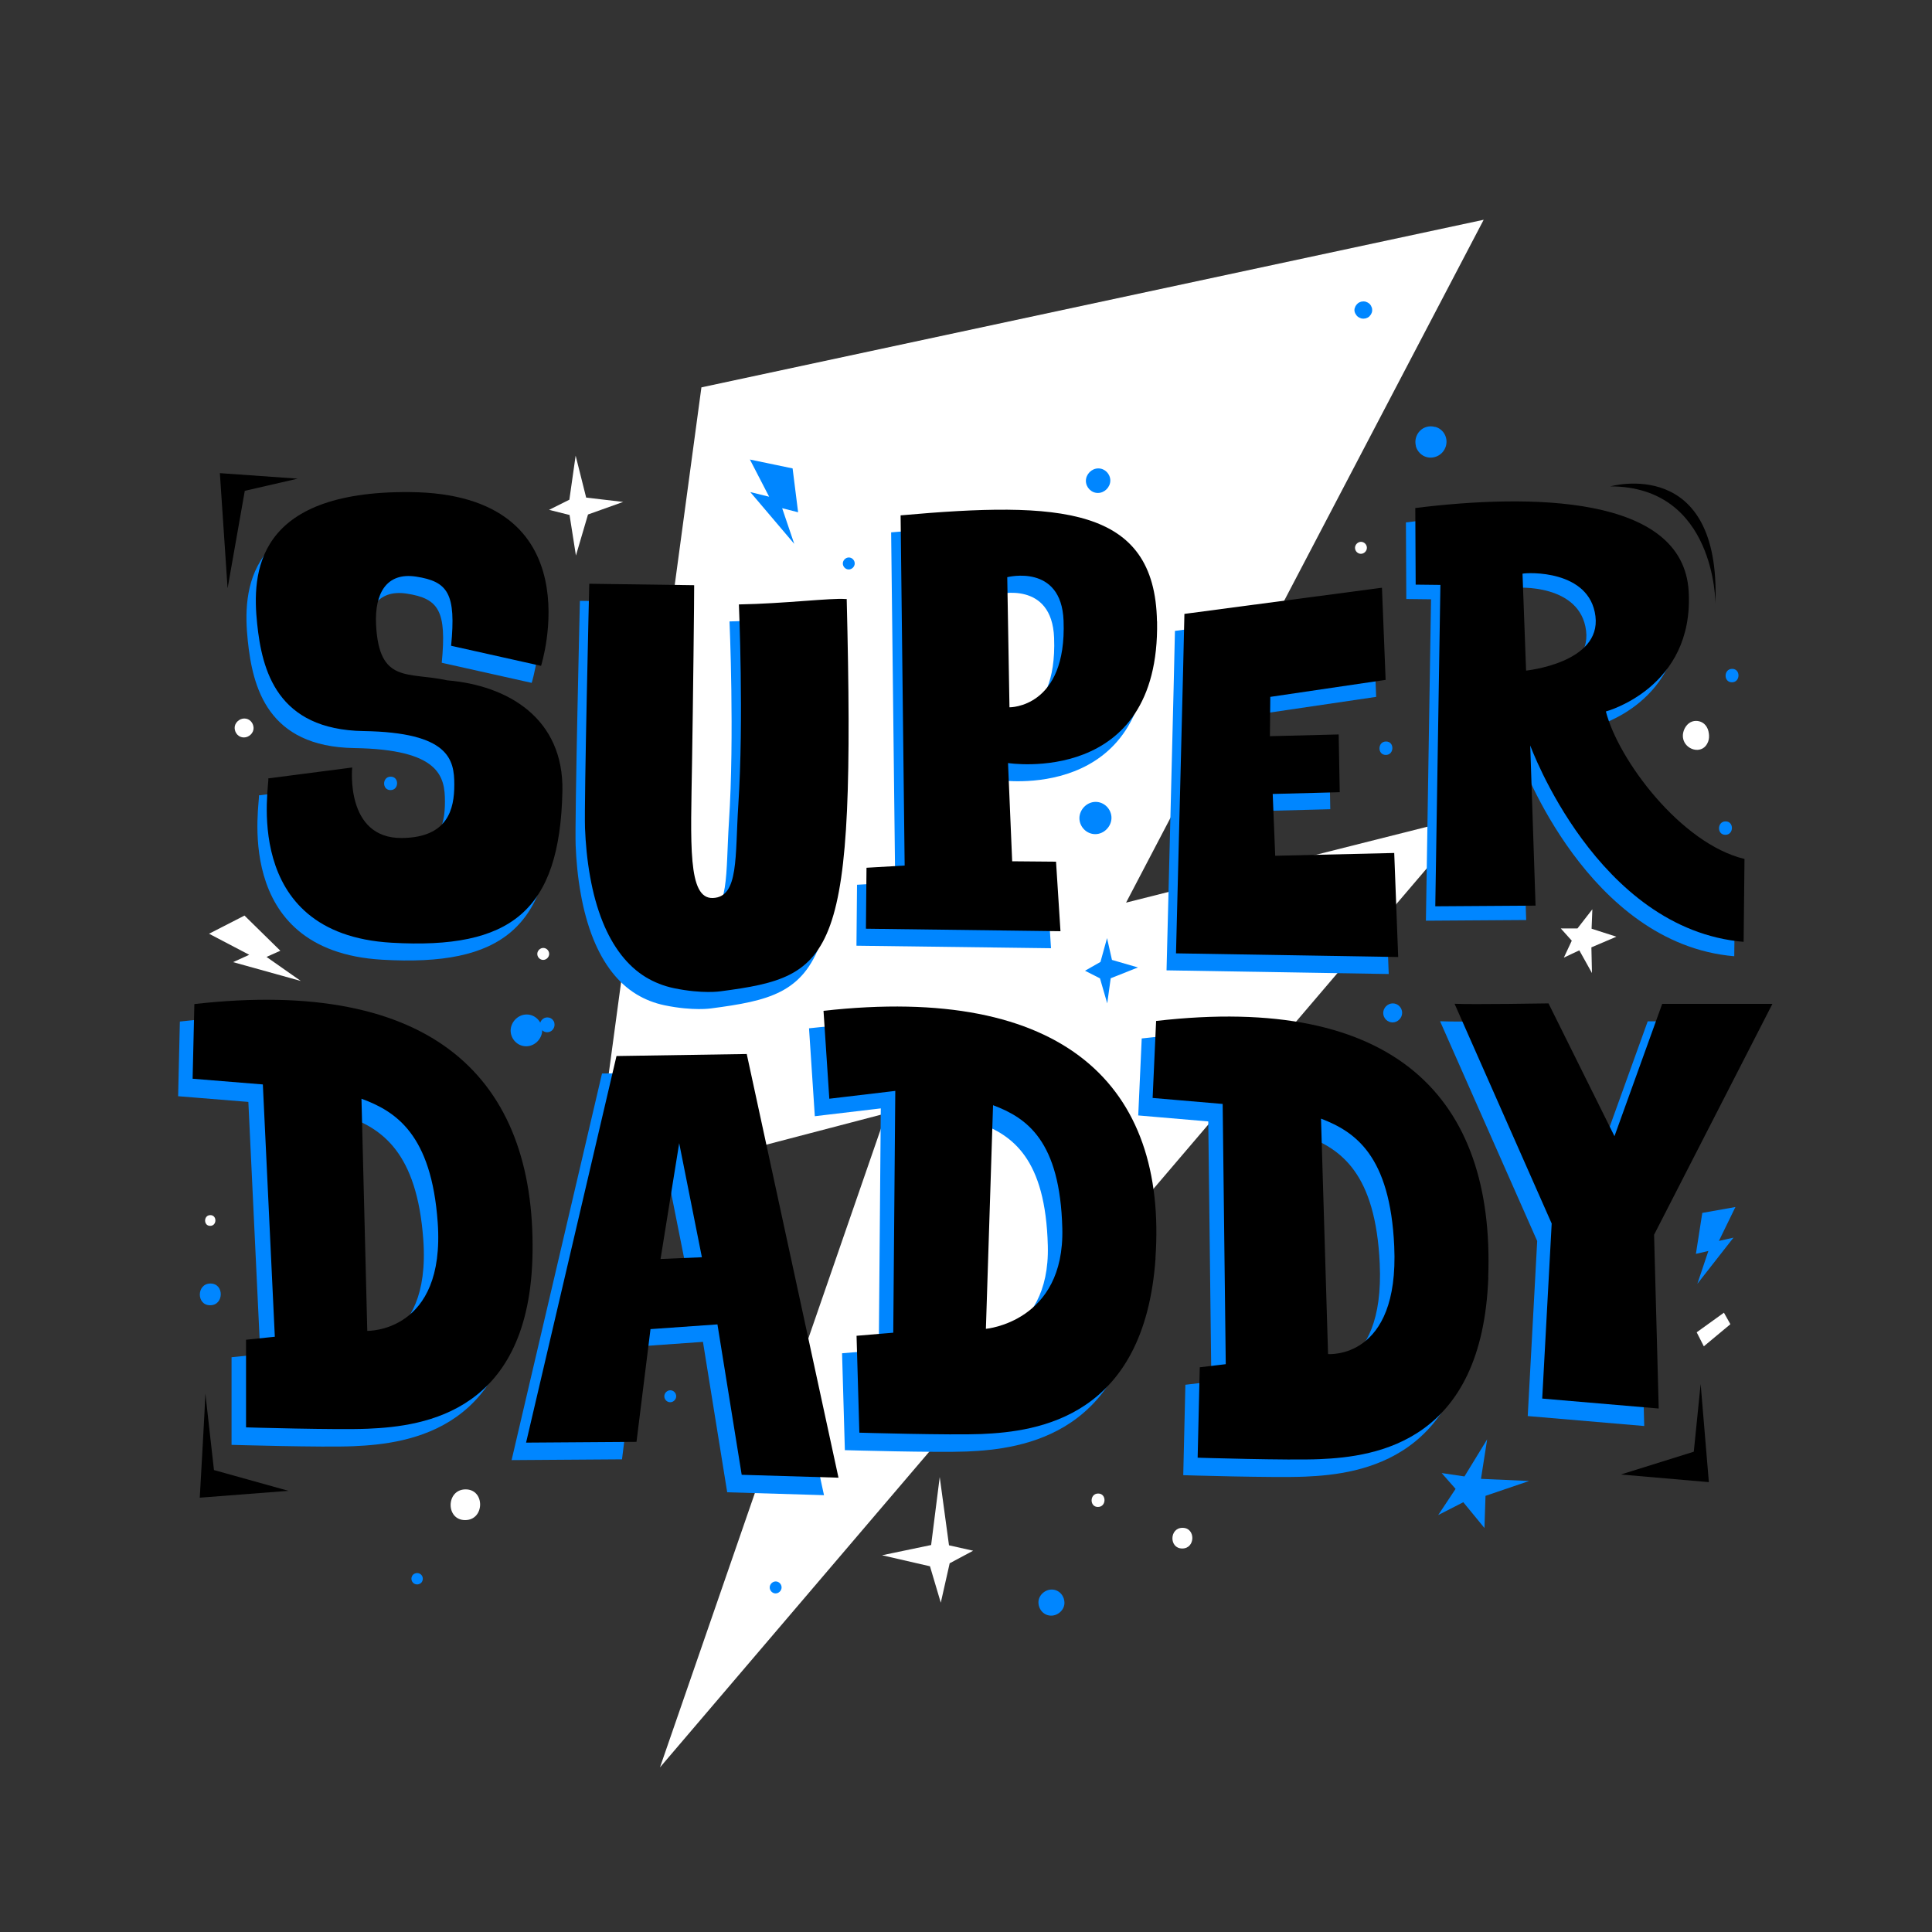 <svg id="_ëÎÓÈ_1" xmlns="http://www.w3.org/2000/svg" version="1.1" viewBox="0 0 2000 2000"><rect x="0" y="0" width="2000" height="2000" fill="#333333" stroke="none"/><defs><style>
      .cls-1 {
        fill: #0086ff;
      }
      .cls-1, .cls-2, .cls-3 {
        stroke-width: 0px;
      }
      .cls-2 {
        fill: #000;
      }
      .cls-3 {
        fill: #fff;
      }
    </style></defs><polygon class="cls-3" points="1535.9 227.5 726.1 401 613.9 1231.9 917.4 1152.5 683.2 1829.6 1523.7 844.2 1165.7 934.4 1535.9 227.5"></polygon><g><path class="cls-3" d="M1673.1,969.6c-.8-.2-25.5-8.2-25.5-8.2l.8-20.1-15.4,19.8h-17.3c0,.1,11.4,12.7,11.4,12.7l-8.2,17.5,16-7.5,13.1,23.5-.6-26.6,25.8-11h0Z"></path><path class="cls-3" d="M1286,500.4c-.6.5-39.2,45.3-39.2,45.3l-16.2-12.1,7.4,24.1-10,14.4,17.1-2.2,9.7,16.8,3.2-17.6,27.1,2.5-22.4-14.7,23.4-56.5h0Z"></path><polygon class="cls-3" points="973.9 1659.1 983.1 1618.3 1007.4 1605.3 982.4 1599.7 972.8 1529 963.9 1599.4 913.1 1610 962.7 1621.4 973.9 1659.1"></polygon><polygon class="cls-3" points="595.9 471.7 589.4 517.3 568.4 527.8 589.6 533.1 596.2 575.1 608.7 532.6 645.1 519.6 606.8 515.1 595.9 471.7"></polygon><polygon class="cls-3" points="216.4 966.6 253.1 947.8 290.2 984.2 275.9 990.6 311.4 1015.5 241.3 996 258 988.4 216.4 966.6"></polygon><path class="cls-3" d="M1231.8,420.5c-10.4,0-10.4,16.3,0,16.2,10.4,0,10.4-16.3,0-16.2Z"></path><path class="cls-1" d="M1420.1,318.5c-.3-.7-.6-1.4-.9-2.1-.6-1-1.3-1.9-2.3-2.5-.6-.5-1.2-.9-2-1.1-1.1-.6-2.2-.8-3.5-.8-.8.1-1.6.2-2.4.3-.7.3-1.4.6-2.2.9-1.3.8-2.4,1.9-3.2,3.2,0,.1-.2.3-.3.4s0,.1-.1.2c-.2.3-.3.6-.4,1-.5.9-.7,1.9-.7,3,0,1.6.6,3.2,1.5,4.5.6,1,1.3,1.9,2.3,2.5.6.5,1.2.9,2,1.1,1.1.6,2.2.8,3.5.8.8-.1,1.6-.2,2.4-.3.7-.3,1.4-.6,2.2-.9,1.1-.6,1.9-1.4,2.5-2.3.6-.6.9-1.2,1.2-2,.6-1.1.8-2.2.8-3.5-.1-.8-.2-1.6-.3-2.4h0Z"></path><path class="cls-3" d="M898,446.9c-.6-.3-1.2-.6-1.8-.9-1.5-.7-3.1-.8-4.6,0-1.4.8-2.2,2.3-2.2,3.9s.9,3.1,2.2,3.9c1.5.9,3.1.7,4.6,0,.6-.3,1.2-.6,1.8-.9,2.3-1.2,2.3-4.9,0-6Z"></path><path class="cls-3" d="M1056.9,408.6c-12.1,0-12.1,18.9,0,18.8,12.1,0,12.1-18.9,0-18.8Z"></path></g><path class="cls-2" d="M212.6,1442.6c0,6.2-5.8,107.8-5.8,107.8l91.8-7.1-77.1-21.5-8.9-79.2h0Z"></path><polygon class="cls-2" points="308.2 495.5 227.6 489.8 235.6 609 253.4 508.1 308.2 495.5"></polygon><polygon class="cls-2" points="1677.9 1526.4 1753.4 1502.8 1760.5 1432.7 1769 1534.3 1677.9 1526.4"></polygon><path class="cls-2" d="M1775.8,624.7s.2-121.1-108.8-121.2c0,0,114.4-32.6,108.8,121.2Z"></path><polygon class="cls-3" points="1763.8 1393.7 1756.4 1379.2 1784.6 1358.9 1791.3 1370.8 1763.8 1393.7"></polygon><g><path class="cls-1" d="M268,823.5c2.1,3-31.1,160.9,127.7,170,123.4,7.1,174.2-32.5,176.8-156.8,1.6-75.7-56.7-109.6-119.1-114.8-41.1-9-70.7,3.8-73.8-57.7-1.6-32.1,10.6-54.4,41.4-49.7,33.2,5.1,41.5,17.7,36.3,71.6l93.1,20.8s56.6-178.5-136.2-179.9c-160.2-1.2-163.1,84.5-157.7,136.2,5,48.2,20.4,109.8,110.2,111.2,88.6,1.4,93.9,29.5,93.9,55.4,0,25.2-6.4,54.8-54.2,55.3-59.1.6-51.5-73-51.5-73l-86.9,11.3h0Z"></path><path class="cls-1" d="M1187.9,660.9c-2.1-119.5-100.6-124.5-265.4-109.8l4.2,362.5-39.5,2.3-.6,63.1,201.4,2.6-4.6-72-45.4-.4-4.3-101.7s157.3,24.8,154.3-146.6h0ZM1032.9,615.2s56-14.5,58.3,45c3.5,90.6-56,89.7-56,89.7l-2.3-134.7h0Z"></path><path class="cls-1" d="M1216.3,653c0,9-8.7,351.5-8.7,351.5l230,3.8-4.1-107.7-123.2,2.9-2.6-64,69.4-1.8-1.1-59.8-71.2,1.8.4-40.7,119.4-17.6-3.8-95.4-204.5,27.1h0Z"></path><path class="cls-1" d="M866.9,637.7c-.5,0-1,.1-1.5,0-15.1-1.2-63.3,4.8-110.2,5.6,0,.8,5.2,118.9-.6,207.6-3.5,53.5.7,95.2-26.2,96.3-26.5,1.2-23-56.1-21.7-140.1,1-60.5,2.3-173.2,2.2-183.6l-108.6-1.5s-5.4,226.4-4.4,253c.6,15.2,2.1,32.8,5.4,50.8,2.8,15.7,7,31.7,13.1,46.7,5,12.3,11.3,23.8,19.1,33.8,7.1,9.1,15.5,17,25.4,23,8.6,5.2,18.2,9.1,29.2,11.4,29.7,6.1,47.8,3.2,48,3.2,119.5-15.7,140-32.1,130.7-406.2h0Z"></path><path class="cls-1" d="M536.3,1314.7c2.5-179.5-102.7-285.2-350.1-257.2l-1.8,77.3,72.7,5.9,12.4,261.2-29.8,3.1v90.7c0,0,94.8,2.8,126.3,1.4,58.9-2.5,168-17.5,170.3-182.5h0ZM365.3,1395.8l-6-240.3c35.7,13.1,72.4,36.9,78.9,127.9,8.2,114.5-72.9,112.4-72.9,112.4h0Z"></path><path class="cls-1" d="M1525.7,1340.4c6.8-185.2-95.8-294.1-343.8-265.4l-3.6,79.7,72.5,6.2,3.2,269.4-26.9,3.2-2.2,93.6s94.7,2.9,126.3,1.5c58.9-2.5,168.4-18,174.6-188.2h0ZM1359.8,1419.8l-7.3-243.7c35.4,13.6,71.5,38.1,75.8,132,5.4,118.1-68.5,111.7-68.5,111.7h0Z"></path><path class="cls-1" d="M1181.1,1320.8c12.5-178.9-94.8-284.2-343.6-256.3l6,91,68.3-8.1-2.1,250.3-38,3.2,2.9,100.3s94.6,2.7,126.2,1.4c59-2.5,168.9-17.4,180.4-181.9ZM1005.6,1393.7l7.4-231.5c35,13.1,69.4,36.8,71.7,127.5,2.5,97-79.1,104-79.1,104h0Z"></path><path class="cls-1" d="M758.1,1109.2l-134.9,2.1-93.6,400.2,114.3-.8,14.5-116.7,69.3-4.9,25.1,155.7,100.2,3-95-438.7h0ZM668.8,1321.4l19.3-119.9,23.5,118.1-42.8,1.8h0Z"></path><path class="cls-1" d="M1491,1057.2c17.3.9,97-.4,97-.4l68.3,137.5,49.4-137h114.1s-122.5,239-122.5,239l4.8,179.9-120.6-10.3,9.8-181.2-100.5-227.4h0Z"></path><path class="cls-1" d="M1795.3,989.9l.9-85.8c-66-15.9-130.6-102.6-143.5-152.7,0,0,91.5-24.3,85.7-124.4-5.8-100.1-164.6-100.9-283-86.2l.4,79.3,25.6.3-5.3,332.7,103.8-.7-5.5-165.8s69.1,190.4,220.9,203.3h0ZM1570.1,709.2l-3.7-100.3c4.8-1.3,69.5-4.4,75.5,44s-71.8,56.3-71.8,56.3h0Z"></path></g><g><path class="cls-2" d="M277.7,805.9c2.1,3-31.1,160.9,127.7,170,123.4,7.1,174.2-32.5,176.8-156.8,1.6-75.7-56.7-109.6-119.1-114.8-41.1-9-70.7,3.8-73.8-57.7-1.6-32.1,10.6-54.4,41.4-49.7,33.2,5.1,41.5,17.7,36.3,71.6l93.1,20.8s56.6-178.5-136.2-179.9c-160.2-1.2-163.1,84.5-157.7,136.2,5,48.2,20.4,109.8,110.2,111.2,88.6,1.4,93.9,29.5,93.9,55.4,0,25.2-6.4,54.8-54.2,55.3-59.1.6-51.5-73-51.5-73l-86.9,11.3h0Z"></path><path class="cls-2" d="M1805,975l.9-85.8c-66-15.9-130.6-102.6-143.5-152.7,0,0,91.5-24.3,85.7-124.4-5.8-100.1-164.6-100.9-283-86.2l.4,79.3,25.6.3-5.3,332.7,103.8-.7-5.5-165.8s69.1,190.4,220.9,203.3ZM1579.8,694.2l-3.7-100.3c4.8-1.3,69.5-4.4,75.5,44,6,48.4-71.8,56.3-71.8,56.3h0Z"></path><path class="cls-2" d="M1197.7,643.3c-2.1-119.5-100.6-124.5-265.4-109.8l4.2,362.5-39.5,2.3-.6,63.1,201.4,2.6-4.6-72-45.4-.4-4.3-101.7s157.3,24.8,154.3-146.6h0ZM1042.7,597.5s56-14.5,58.3,45c3.5,90.6-56,89.7-56,89.7l-2.3-134.7h0Z"></path><path class="cls-2" d="M1226.1,635.4c0,9-8.7,351.5-8.7,351.5l230,3.8-4.1-107.7-123.2,2.9-2.6-64,69.4-1.8-1.1-59.8-71.2,1.8.4-40.7,119.4-17.6-3.8-95.4-204.5,27.1h0Z"></path><path class="cls-2" d="M876.6,620.1c-.5,0-1,.1-1.5,0-15.1-1.2-63.3,4.8-110.2,5.6,0,.8,5.2,118.9-.6,207.6-3.5,53.5.7,95.2-26.2,96.3-26.5,1.2-23-56.1-21.7-140.2,1-60.5,2.3-173.2,2.2-183.6l-108.6-1.5s-5.4,226.4-4.4,253c.6,15.2,2.1,32.8,5.4,50.8,2.8,15.7,7,31.7,13.1,46.7,5,12.3,11.3,23.8,19.1,33.8,7.1,9.1,15.5,17,25.4,23,8.6,5.2,18.3,9.1,29.2,11.4,29.7,6.1,47.8,3.2,48,3.2,119.5-15.7,140-32.1,130.7-406.2h0Z"></path><path class="cls-2" d="M551.3,1296.6c2.5-179.5-102.7-285.2-350.1-257.2l-1.8,77.3,72.7,5.9,12.4,261.2-29.8,3.1v90.7c0,0,94.8,2.8,126.3,1.4,58.9-2.5,168-17.5,170.3-182.5h0ZM380.2,1377.7l-6-240.3c35.7,13.1,72.4,36.9,78.9,127.9,8.2,114.5-72.9,112.4-72.9,112.4h0Z"></path><path class="cls-2" d="M1540.6,1322.3c6.8-185.2-95.8-294.1-343.8-265.4l-3.6,79.7,72.5,6.2,3.2,269.4-26.9,3.2-2.2,93.6s94.7,2.9,126.3,1.5c58.9-2.5,168.4-18,174.6-188.2h0ZM1374.8,1401.7l-7.3-243.7c35.4,13.6,71.5,38.1,75.8,132,5.4,118.1-68.5,111.7-68.5,111.7h0Z"></path><path class="cls-2" d="M1196.1,1302.7c12.5-178.9-94.8-284.2-343.6-256.3l6,91,68.3-8.1-2.1,250.3-38,3.2,2.9,100.3s94.6,2.7,126.2,1.4c59-2.5,168.9-17.4,180.4-181.9ZM1020.6,1375.6l7.4-231.5c35,13.1,69.4,36.8,71.7,127.5,2.5,97-79.1,104-79.1,104h0Z"></path><path class="cls-2" d="M773.1,1091.1l-134.9,2.1-93.6,400.2,114.3-.8,14.5-116.7,69.3-4.9,25.1,155.7,100.2,3-95-438.7h0ZM683.8,1303.3l19.3-119.9,23.5,118.1-42.8,1.8h0Z"></path><path class="cls-2" d="M1506,1039.1c17.3.9,97-.4,97-.4l68.3,137.5,49.4-137h114.1s-122.5,239-122.5,239l4.8,179.9-120.6-10.3,9.8-181.2-100.5-227.4h0Z"></path></g><g><path class="cls-3" d="M262.5,753.5c-.2-5.3-4.2-9.8-9.7-9.7-5.1,0-10.1,4.6-9.9,9.9.2,5.3,4.2,9.8,9.7,9.7,5.1,0,10.1-4.6,9.9-9.9Z"></path><path class="cls-1" d="M1496.9,453.1c-1.4-5.4-5.7-9.8-11.1-11.2h-.5c-5.4-1.5-11.4,0-15.4,4.1s-5.6,10-4.2,15.5v.5c1.5,5.4,5.9,9.8,11.2,11.2,5.5,1.5,11.6-.2,15.7-4.3,4.1-4.1,5.8-10.2,4.3-15.8h0Z"></path><path class="cls-1" d="M573.9,1058.8c-.7-2.5-2.7-4.6-5.2-5.3,0,0-.2,0-.2,0-2.6-.7-5.3,0-7.3,2s-2.7,4.7-2,7.3c0,0,0,.2,0,.2.7,2.6,2.7,4.6,5.2,5.3,2.6.7,5.5,0,7.4-2s2.7-4.8,2-7.4h0Z"></path><path class="cls-1" d="M217.8,1328.7c-14.4,0-14.7,22.6-.2,22.5,14.4,0,14.7-22.6.2-22.5Z"></path><path class="cls-3" d="M481.9,1541.8c-20.3.1-20.7,31.9-.3,31.8,20.3-.1,20.7-31.9.3-31.8Z"></path><path class="cls-1" d="M545.1,1050.2c-8.8,0-16.4,7.7-16.5,16.6,0,8.9,7.3,16.4,16.2,16.3,8.8,0,16.4-7.7,16.5-16.6,0-8.9-7.3-16.4-16.2-16.3Z"></path><path class="cls-1" d="M1101.9,1658.9c-.2-7.3-5.8-13.5-13.3-13.4-7.1,0-13.9,6.3-13.6,13.6.2,7.3,5.8,13.5,13.3,13.4,7.1,0,13.9-6.3,13.6-13.6Z"></path><path class="cls-3" d="M1769,759.3c-.4-3.2-1.5-6.3-3.6-8.7-3.2-3.8-8.8-5.3-13.6-3.7-5.4,1.8-8.9,7.5-9.6,12.9-.3,2.5,0,4.7.7,6.7,3.8,10.8,20.3,14.5,25.3,1.4,1.1-2.8,1.2-5.8.8-8.7h0Z"></path><path class="cls-3" d="M217.7,1257.9c-7.1,0-7.2,11.2-.1,11.1,7.1,0,7.2-11.2.1-11.1Z"></path><path class="cls-1" d="M404.4,804c-8.9,0-9.1,14-.1,13.9,8.9,0,9.1-14,.1-13.9Z"></path><path class="cls-1" d="M1786.1,864.2c8.9,0,9.1-14,.2-13.9-8.9,0-9.1,14-.2,13.9Z"></path><path class="cls-3" d="M1224.1,1581.6c-13.7,0-14,21.5-.2,21.4,13.7,0,14-21.5.2-21.4Z"></path><path class="cls-1" d="M1434.8,767.6c-8.9,0-9.1,14-.2,13.9,8.9,0,9.1-14,.2-13.9Z"></path><path class="cls-1" d="M1792.9,706.3c8.9,0,9.1-14,.2-13.9-8.9,0-9.1,14-.2,13.9Z"></path><path class="cls-3" d="M1136.8,1546.1c-8.9,0-9.1,14-.2,13.9,8.9,0,9.1-14,.2-13.9Z"></path><polygon class="cls-1" points="1146.2 1038.7 1149.8 1012.7 1178 1001.5 1151.1 993.7 1146 971.1 1139.2 995.8 1123.2 1004.9 1138.7 1012.8 1146.2 1038.7"></polygon><path class="cls-1" d="M1536.7,1581.8c0-1,1.1-33.3,1.1-33.3l45.2-15.4-49.9-2.2,6.4-40.9-23.5,38.4-23.6-3.5,14.4,16.4-18,27.1,26-13.3,21.9,26.7h0Z"></path><path class="cls-1" d="M437.7,1634.3c0-.5-.1-1.1-.2-1.6-.3-1-.8-1.9-1.5-2.6-.4-.3-.8-.6-1.2-.9-.9-.5-1.9-.8-3-.8-.8,0-1.6.2-2.3.5-.7.2-1.4.7-1.9,1.2-.6.5-1,1.2-1.2,1.9-.4.7-.5,1.5-.5,2.3,0,.5.1,1.1.2,1.6.3,1,.8,1.9,1.5,2.6.4.3.8.6,1.2.9.9.5,1.9.8,3,.8.8,0,1.6-.2,2.3-.5.7-.2,1.4-.7,1.9-1.2.6-.5,1-1.2,1.2-1.9.4-.7.5-1.5.5-2.3Z"></path><path class="cls-1" d="M1134.2,830.1c-9,0-16.7,7.8-16.8,16.8,0,9,7.4,16.6,16.4,16.6,9,0,16.7-7.8,16.8-16.8,0-9-7.4-16.6-16.4-16.6Z"></path><path class="cls-1" d="M1136.9,484.9c-6.8,0-12.7,5.9-12.8,12.8,0,6.9,5.7,12.7,12.5,12.6,6.8,0,12.7-5.9,12.8-12.8,0-6.9-5.7-12.7-12.5-12.6Z"></path><path class="cls-1" d="M878.7,577.1c-3.3,0-6.2,2.9-6.2,6.2,0,3.4,2.8,6.2,6.1,6.2,3.3,0,6.2-2.9,6.2-6.2,0-3.4-2.8-6.2-6.1-6.2Z"></path><path class="cls-3" d="M1018.4,1010.7c-3.3,0-6.2,2.9-6.2,6.2,0,3.4,2.8,6.2,6.1,6.2,3.3,0,6.2-2.9,6.2-6.2,0-3.4-2.8-6.2-6.1-6.2Z"></path><path class="cls-3" d="M1408.9,560.9c-3.3,0-6.2,2.9-6.2,6.2,0,3.4,2.8,6.2,6.1,6.2,3.3,0,6.2-2.9,6.2-6.2,0-3.4-2.8-6.2-6.1-6.2Z"></path><path class="cls-1" d="M1441.8,1038.7c-5.3,0-9.9,4.6-9.9,9.9,0,5.4,4.4,9.8,9.7,9.8,5.3,0,9.9-4.6,9.9-9.9,0-5.4-4.4-9.8-9.7-9.8Z"></path><path class="cls-1" d="M693.9,1439.2c-3.3,0-6.2,2.9-6.2,6.2,0,3.4,2.8,6.2,6.1,6.2,3.3,0,6.2-2.9,6.2-6.2,0-3.4-2.8-6.2-6.1-6.2Z"></path><path class="cls-3" d="M562.4,981.3c-3.3,0-6.2,2.9-6.2,6.2,0,3.4,2.8,6.2,6.1,6.2,3.3,0,6.2-2.9,6.2-6.2,0-3.4-2.8-6.2-6.1-6.2Z"></path><path class="cls-1" d="M803,1637.1c-3.3,0-6.2,2.9-6.2,6.2,0,3.4,2.8,6.2,6.1,6.2,3.3,0,6.2-2.9,6.2-6.2,0-3.4-2.8-6.2-6.1-6.2Z"></path><polygon class="cls-1" points="776.3 475.7 820.5 484.9 826.2 530.3 809.7 526.1 822.2 563 776.7 509.4 796.2 514.2 776.3 475.7"></polygon><polygon class="cls-1" points="1796.5 1249.5 1762.2 1255.6 1755.6 1298 1768.5 1295 1757.1 1329 1794.5 1281.2 1779.4 1284.6 1796.5 1249.5"></polygon></g></svg>